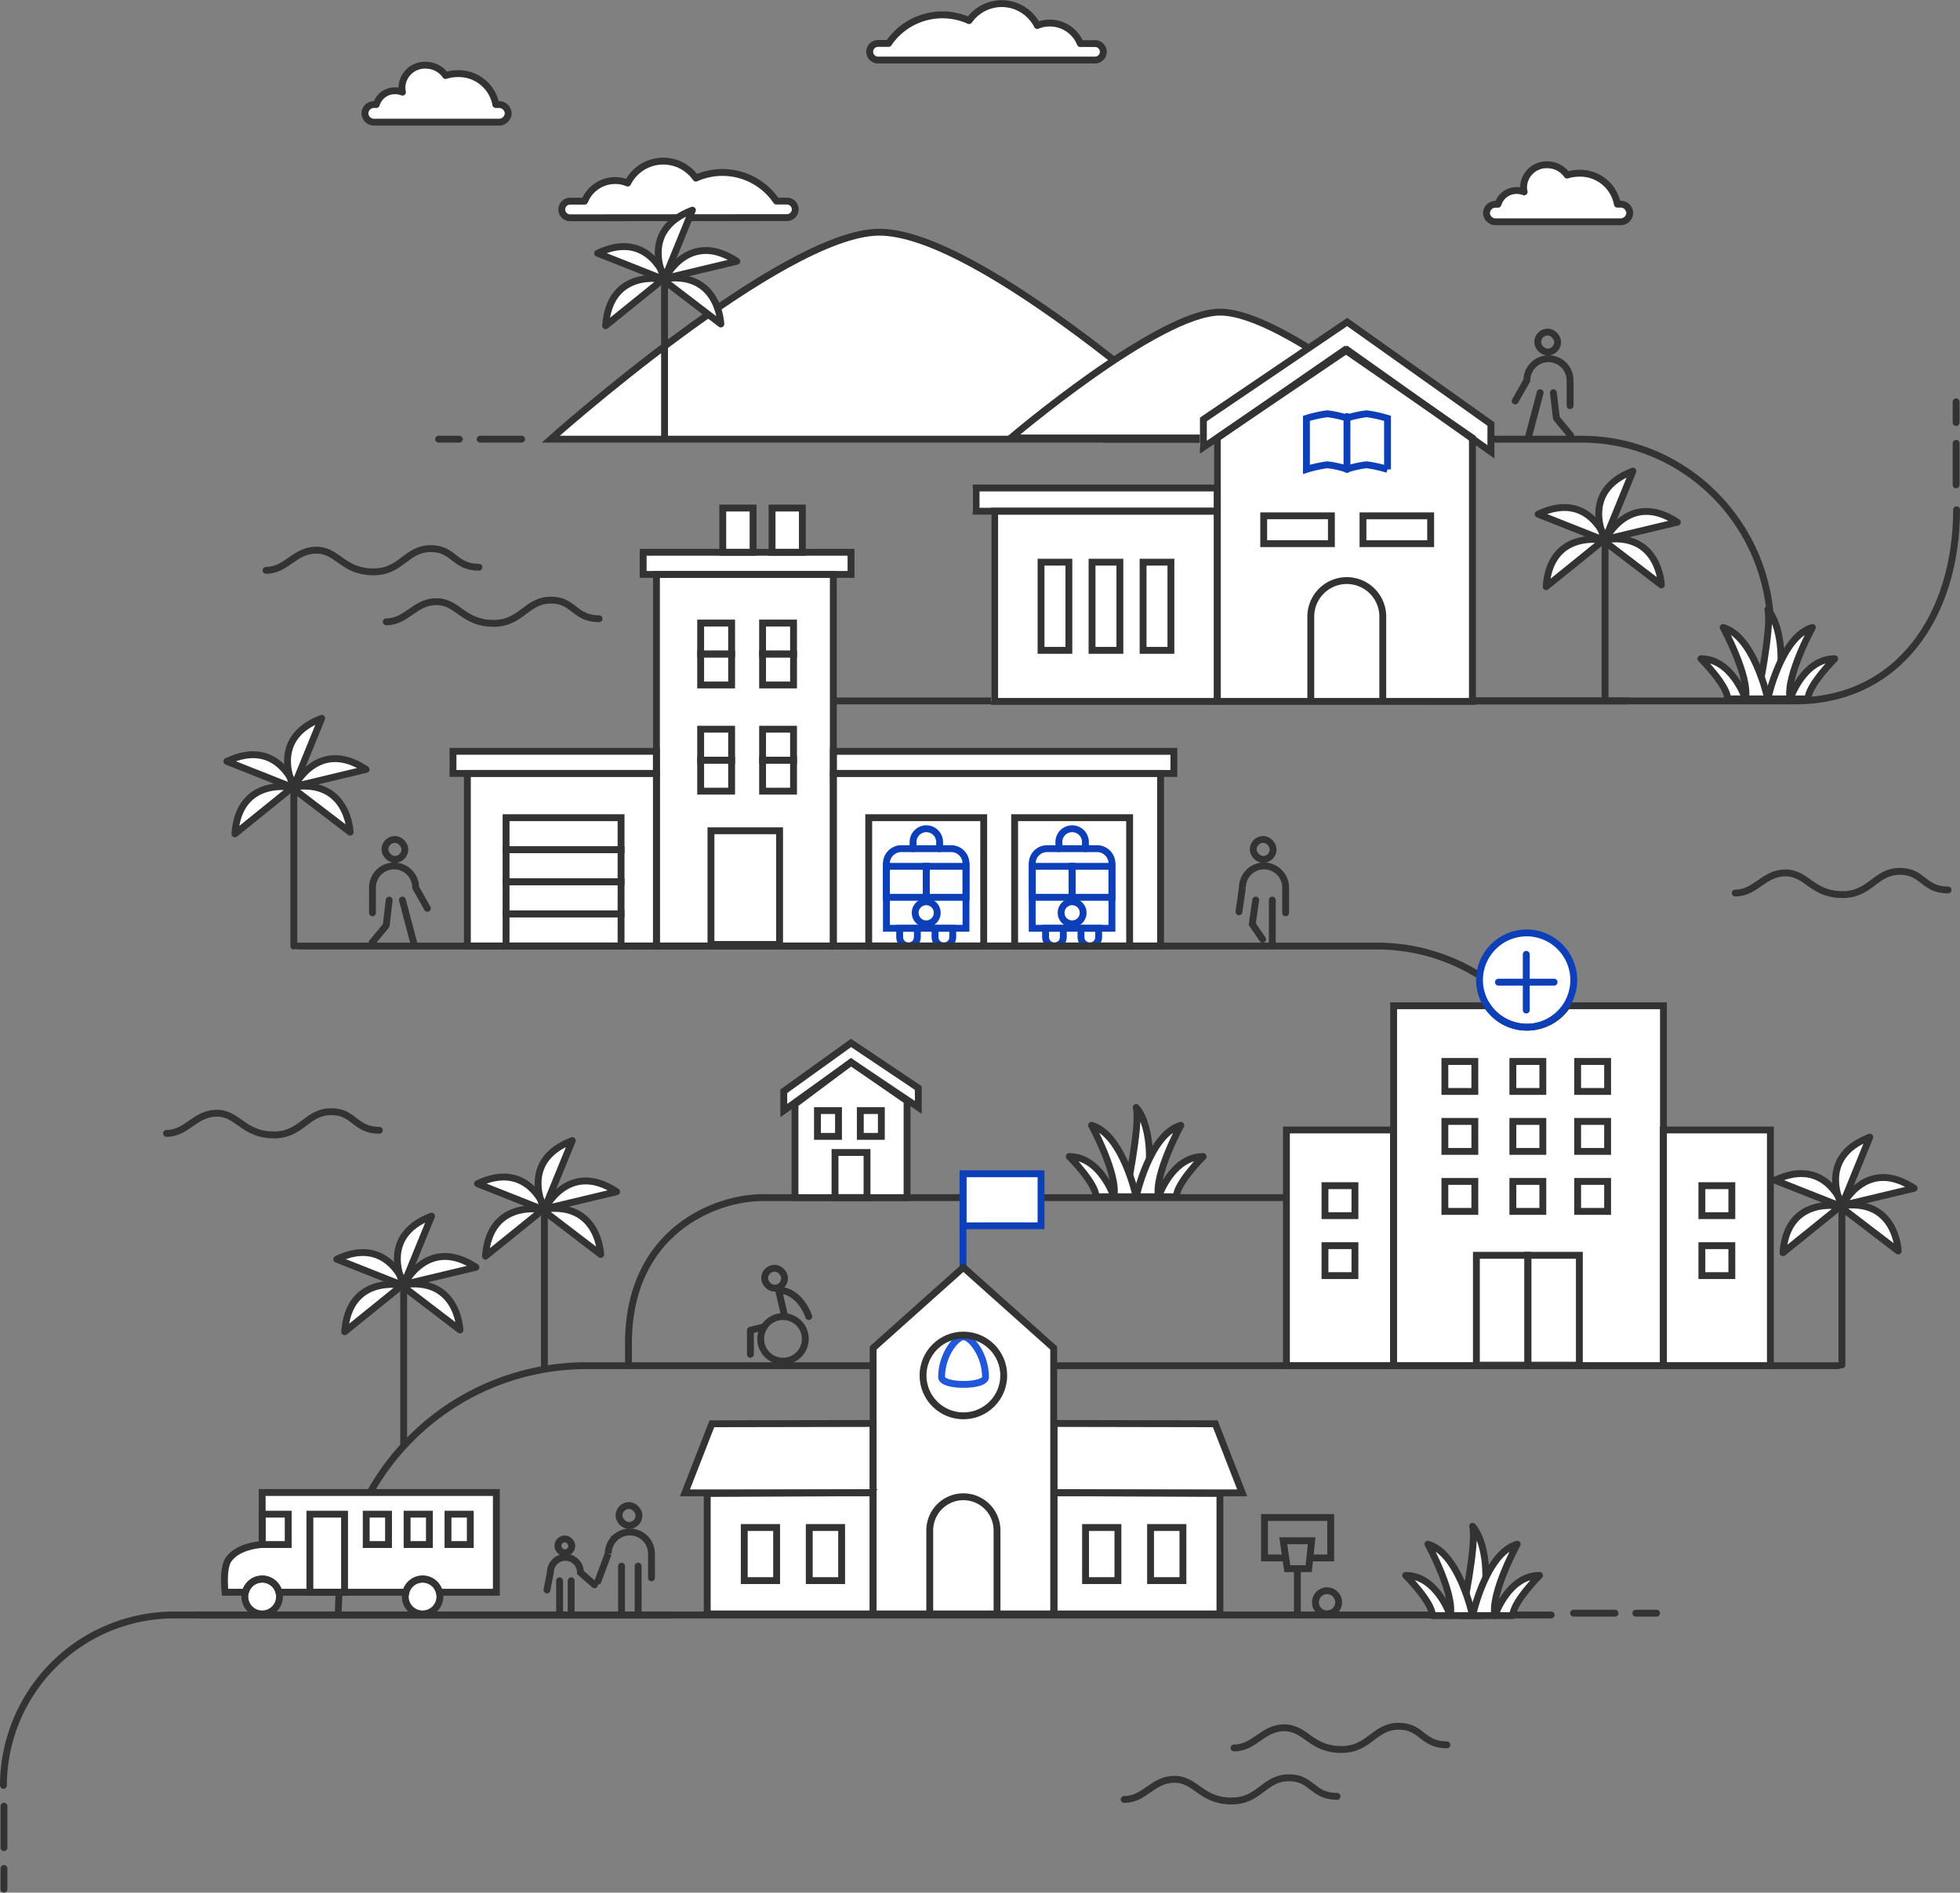 <svg xmlns="http://www.w3.org/2000/svg" viewBox="0 0 571 551.25"><rect x="0" y="0" width="571" height="551.25" fill="#808080" stroke="none"/><defs><style>.cls-1{fill:#fff;}.cls-2,.cls-3,.cls-4,.cls-5,.cls-6{fill:none;stroke-width:2px;}.cls-2,.cls-3,.cls-4{stroke:#333;}.cls-2,.cls-4,.cls-5,.cls-6{stroke-miterlimit:10;}.cls-3,.cls-4,.cls-5,.cls-6{stroke-linecap:round;}.cls-3{stroke-linejoin:round;}.cls-5{stroke:#2157da;}.cls-6{stroke:#0d3fb8;}</style></defs><title>Asset 2</title><g id="Layer_2" data-name="Layer 2"><g id="Hawaii"><path class="cls-1" d="M351.9,127.91H160.44S228,67.63,256.17,67.63C285.84,67.63,351.9,127.91,351.9,127.91Z"/><path class="cls-2" d="M351.9,127.91H160.44S228,67.63,256.17,67.63C285.84,67.63,351.9,127.91,351.9,127.91Z"/><path class="cls-1" d="M416.47,127.56h-122s43.08-36.65,61-36.65C374.36,90.91,416.47,127.56,416.47,127.56Z"/><path class="cls-2" d="M416.47,127.56h-122s43.08-36.65,61-36.65C374.36,90.91,416.47,127.56,416.47,127.56Z"/><line class="cls-3" x1="58.11" y1="470.38" x2="451.91" y2="470.38"/><line class="cls-3" x1="1.15" y1="538.15" x2="1.15" y2="526.05"/><line class="cls-3" x1="1.15" y1="550.25" x2="1.15" y2="544.2"/><line class="cls-3" x1="139.87" y1="127.91" x2="151.97" y2="127.91"/><line class="cls-3" x1="127.77" y1="127.91" x2="133.82" y2="127.91"/><line class="cls-3" x1="470.51" y1="469.86" x2="458.41" y2="469.86"/><line class="cls-3" x1="482.61" y1="469.86" x2="476.56" y2="469.86"/><line class="cls-3" x1="569.87" y1="129.12" x2="569.87" y2="141.22"/><line class="cls-3" x1="569.87" y1="117.02" x2="569.87" y2="123.07"/><path class="cls-3" d="M98.57,469.86h0a72.3,72.3,0,0,1,72.09-72.09H535.51"/><path class="cls-3" d="M1,520H1a49.77,49.77,0,0,1,49.62-49.62h144.6"/><path class="cls-3" d="M170.75,275.24c0-39.65,32.44-71.09,72.09-71.09H474.32"/><path class="cls-3" d="M413.79,348.82H222.09c-13.62,0-39,9.74-39,42.47v6.48"/><path class="cls-3" d="M457.05,330.62c0-30.29-25.15-55.07-55.89-55.07H86.78"/><path class="cls-3" d="M515.87,194.58v-11c0-30.61-24.78-55.66-55.07-55.66H321.64"/><path class="cls-3" d="M570,148.48h0c0,30.62-16.78,55.67-47.07,55.67H417.77"/><path class="cls-1" d="M256.5,17.49h-.7a2.43,2.43,0,0,1-2.43-2.42h0a2.43,2.43,0,0,1,2.43-2.42h3.06A18.94,18.94,0,0,1,282.32,6a11.61,11.61,0,0,1,19.87,1.43,9.6,9.6,0,0,1,12.54,5.26H319a2.43,2.43,0,0,1,2.43,2.42h0A2.43,2.43,0,0,1,319,17.49Z"/><path class="cls-3" d="M256.5,17.49h-.7a2.43,2.43,0,0,1-2.43-2.42h0a2.43,2.43,0,0,1,2.43-2.42h3.06A18.94,18.94,0,0,1,282.32,6a11.61,11.61,0,0,1,19.87,1.43,9.6,9.6,0,0,1,12.54,5.26H319a2.43,2.43,0,0,1,2.43,2.42h0A2.43,2.43,0,0,1,319,17.49Z"/><path class="cls-1" d="M228.55,63.38h.7A2.43,2.43,0,0,0,231.68,61h0a2.43,2.43,0,0,0-2.43-2.43h-3.06a19,19,0,0,0-23.46-6.69,11.6,11.6,0,0,0-19.87,1.44,9.49,9.49,0,0,0-3.66-.73,9.6,9.6,0,0,0-8.88,6h-4.23A2.43,2.43,0,0,0,163.66,61h0a2.43,2.43,0,0,0,2.43,2.43Z"/><path class="cls-3" d="M228.55,63.38h.7A2.43,2.43,0,0,0,231.68,61h0a2.43,2.43,0,0,0-2.43-2.43h-3.06a19,19,0,0,0-23.46-6.69,11.6,11.6,0,0,0-19.87,1.44,9.49,9.49,0,0,0-3.66-.73,9.6,9.6,0,0,0-8.88,6h-4.23A2.43,2.43,0,0,0,163.66,61h0a2.43,2.43,0,0,0,2.43,2.43Z"/><path class="cls-1" d="M435.78,59.49h.63a5.63,5.63,0,0,1,5.48-4,6.07,6.07,0,0,1,2.14.4,5.81,5.81,0,0,1-.17-1.39A6.68,6.68,0,0,1,450.73,48a7,7,0,0,1,5.81,3,11.82,11.82,0,0,1,3.55-.54,11,11,0,0,1,11.09,9h.88a2.66,2.66,0,0,1,2.73,2.57h0a2.66,2.66,0,0,1-2.73,2.57H435.78a2.66,2.66,0,0,1-2.73-2.57h0A2.66,2.66,0,0,1,435.78,59.49Z"/><path class="cls-3" d="M435.78,59.49h.63a5.63,5.63,0,0,1,5.48-4,6.07,6.07,0,0,1,2.14.4,5.81,5.81,0,0,1-.17-1.39A6.68,6.68,0,0,1,450.73,48a7,7,0,0,1,5.81,3,11.82,11.82,0,0,1,3.55-.54,11,11,0,0,1,11.09,9h.88a2.66,2.66,0,0,1,2.73,2.57h0a2.66,2.66,0,0,1-2.73,2.57H435.78a2.66,2.66,0,0,1-2.73-2.57h0A2.66,2.66,0,0,1,435.78,59.49Z"/><path class="cls-1" d="M109,30.44h.63a5.62,5.62,0,0,1,5.48-4,5.86,5.86,0,0,1,2.14.4,5.87,5.87,0,0,1-.16-1.39A6.67,6.67,0,0,1,124,19a7,7,0,0,1,5.81,3,11.88,11.88,0,0,1,3.55-.55,11,11,0,0,1,11.09,9h.88A2.67,2.67,0,0,1,148.05,33h0a2.67,2.67,0,0,1-2.73,2.58H109A2.67,2.67,0,0,1,106.31,33h0A2.67,2.67,0,0,1,109,30.44Z"/><path class="cls-3" d="M109,30.44h.63a5.62,5.62,0,0,1,5.48-4,5.86,5.86,0,0,1,2.14.4,5.87,5.87,0,0,1-.16-1.39A6.67,6.67,0,0,1,124,19a7,7,0,0,1,5.81,3,11.88,11.88,0,0,1,3.55-.55,11,11,0,0,1,11.09,9h.88A2.67,2.67,0,0,1,148.05,33h0a2.67,2.67,0,0,1-2.73,2.58H109A2.67,2.67,0,0,1,106.31,33h0A2.67,2.67,0,0,1,109,30.44Z"/><polygon class="cls-1" points="267.52 316.9 247.93 303.76 228.34 317.84 228.34 323.47 231.6 320.81 231.6 348.82 264.25 348.82 264.25 320.03 267.52 322.53 267.52 316.9"/><polygon class="cls-4" points="231.6 321.6 231.6 348.82 264.25 348.82 264.25 320.66 247.93 309.39 231.6 321.6"/><rect class="cls-4" x="237.46" y="324.16" width="7.51" height="6.13" transform="translate(568.44 86.01) rotate(90)"/><rect class="cls-4" x="249.94" y="324.16" width="7.51" height="6.13" transform="translate(580.92 73.53) rotate(90)"/><rect class="cls-4" x="243.26" y="335.68" width="9.33" height="13.14"/><polygon class="cls-4" points="267.52 322.53 247.93 309.39 228.34 323.47 228.34 317.84 247.93 303.76 267.52 316.9 267.52 322.53"/><polygon class="cls-1" points="307.08 470.17 355.4 470.17 355.4 435.04 307.08 434.81 307.08 470.17"/><polygon class="cls-1" points="354.04 414.69 307.08 414.6 307.08 434.81 361.89 434.81 354.04 414.69"/><polygon class="cls-1" points="254.36 392.65 254.36 414.6 207.39 414.69 199.54 434.81 254.36 434.81 206.04 435.04 206.04 470.17 254.36 470.17 306.97 470.17 306.97 392.65 280.66 369.13 254.36 392.65"/><rect class="cls-1" x="280.55" y="341.87" width="22.73" height="15.16"/><path class="cls-5" d="M287.11,401.1c0,2.84-12.8,2.84-12.8,0,0-6.49,4.27-11.76,6.4-11.76S287.11,394.61,287.11,401.1Z"/><line class="cls-6" x1="280.55" y1="369.39" x2="280.55" y2="342.61"/><rect class="cls-6" x="280.55" y="341.87" width="22.73" height="15.16"/><polygon class="cls-4" points="254.36 434.74 206.04 434.98 206.04 470.07 254.36 470.07 254.36 434.74"/><polygon class="cls-4" points="254.36 414.6 207.39 414.69 199.54 434.81 254.36 434.81 254.36 414.6"/><rect class="cls-4" x="216.82" y="444.91" width="9.43" height="15.46"/><rect class="cls-4" x="235.76" y="444.91" width="9.43" height="15.46"/><polygon class="cls-4" points="307.08 434.74 355.4 434.98 355.4 470.07 307.08 470.07 307.08 434.74"/><polygon class="cls-4" points="307.08 414.6 354.04 414.69 361.89 434.81 307.08 434.81 307.08 414.6"/><rect class="cls-4" x="335.19" y="444.91" width="9.43" height="15.46" transform="translate(679.81 905.28) rotate(-180)"/><rect class="cls-4" x="316.24" y="444.91" width="9.43" height="15.46" transform="translate(641.92 905.28) rotate(-180)"/><polygon class="cls-4" points="306.97 470.07 254.36 470.07 254.36 392.63 280.66 369.13 306.97 392.63 306.97 470.07"/><path class="cls-4" d="M270.86,469.75v-24a9.8,9.8,0,0,1,9.8-9.8h0a9.8,9.8,0,0,1,9.8,9.8v24"/><circle class="cls-4" cx="280.66" cy="400.62" r="11.76"/><polyline class="cls-4" points="374.03 453.76 368.38 453.76 368.38 441.99 387.67 441.99 387.67 453.76 382.03 453.76"/><polygon class="cls-4" points="382.12 448.76 381.26 456.89 378.26 456.89 375.03 456.89 373.84 448.76 382.12 448.76"/><circle class="cls-4" cx="386.6" cy="466.69" r="3.38"/><line class="cls-4" x1="377.96" y1="457.3" x2="377.96" y2="470.42"/><path class="cls-1" d="M76.38,434.71v15.15s-7,.24-9.86,4.48c-1.75,2.63-.94,9.42-.94,9.42h5.93a4.73,4.73,0,0,0-.18,1.26,5,5,0,0,0,10.1,0,5.18,5.18,0,0,0-.17-1.26h37a5.18,5.18,0,0,0-.18,1.26,5.06,5.06,0,0,0,10.11,0,5.18,5.18,0,0,0-.18-1.26h16.59V434.71ZM72.7,461.58l-.08.1Zm2.74-1.52a5,5,0,0,1,1.89,0,5,5,0,0,0-1.89,0Zm-2.33,1.14.27-.23Zm.67-.49c.13-.08.27-.15.41-.22A3.23,3.23,0,0,0,73.78,460.71Zm.79-.39a3.2,3.2,0,0,1,.55-.17A3.2,3.2,0,0,0,74.57,460.32Zm5.08.88a3,3,0,0,0-.27-.23A3,3,0,0,1,79.65,461.2Zm-.67-.49a3.11,3.11,0,0,0-.4-.22Zm-.78-.39a3.86,3.86,0,0,0-.55-.17A3.86,3.86,0,0,1,78.2,460.32Zm1.87,1.26.08.1Zm39.36,0-.08.1Zm2.74-1.52a5,5,0,0,1,1.89,0,5,5,0,0,0-1.89,0Zm-2.33,1.14.27-.23Zm.67-.49c.13-.08.27-.15.41-.22A4.1,4.1,0,0,0,120.51,460.71Zm.79-.39a3.5,3.5,0,0,1,.55-.17A3.5,3.5,0,0,0,121.3,460.32Zm5.08.88a3,3,0,0,0-.27-.23A3,3,0,0,1,126.38,461.2Zm-.67-.49a3.11,3.11,0,0,0-.4-.22Zm-.78-.39a3.5,3.5,0,0,0-.55-.17A3.5,3.5,0,0,1,124.93,460.32Zm1.87,1.26.08.1Z"/><path class="cls-4" d="M76.38,434.71v15.15s-7,.24-9.86,4.48c-1.75,2.63-.94,9.42-.94,9.42h5.93a5,5,0,0,1,9.75,0h37a5,5,0,0,1,9.75,0h16.59V434.71Z"/><rect class="cls-4" x="76.38" y="441.02" width="7.58" height="8.84"/><rect class="cls-4" x="106.69" y="441.02" width="6.5" height="8.84"/><rect class="cls-4" x="118.6" y="441.02" width="6.5" height="8.84"/><rect class="cls-4" x="130.51" y="441.02" width="6.5" height="8.84"/><rect class="cls-4" x="90.28" y="441.02" width="10.1" height="22.73"/><circle class="cls-4" cx="76.38" cy="465.02" r="5.05"/><circle class="cls-4" cx="123.11" cy="465.02" r="5.05"/><path class="cls-1" d="M484.57,329.12V292.94h-28a14,14,0,0,1-10.33,6.15,13.75,13.75,0,1,0-11.75-4.53,14.23,14.23,0,0,1-1.28-1.62H406v36.18H374.77v68.63h141V329.12Zm-49.25-33.71.19.18Zm9.51,3.76.66,0c-.2,0-.39,0-.59,0Z"/><rect class="cls-4" x="430.11" y="365.62" width="15" height="32"/><rect class="cls-4" x="445.11" y="365.62" width="15" height="32"/><rect class="cls-4" x="420.93" y="326.63" width="8.73" height="8.73"/><rect class="cls-4" x="440.74" y="326.63" width="8.73" height="8.73"/><rect class="cls-4" x="420.93" y="344.1" width="8.73" height="8.73"/><rect class="cls-4" x="440.74" y="344.1" width="8.73" height="8.73"/><rect class="cls-4" x="459.61" y="326.63" width="8.73" height="8.73"/><rect class="cls-4" x="420.93" y="309.16" width="8.73" height="8.73"/><rect class="cls-4" x="386" y="362.81" width="8.73" height="8.73"/><rect class="cls-4" x="386" y="345.34" width="8.73" height="8.73"/><rect class="cls-4" x="440.74" y="309.16" width="8.73" height="8.73"/><rect class="cls-4" x="459.61" y="309.16" width="8.73" height="8.73"/><rect class="cls-4" x="459.61" y="344.1" width="8.73" height="8.73"/><path class="cls-4" d="M456.58,292.94a14.05,14.05,0,0,1-23.36,0H406V397.75h78.61V292.94Z"/><circle class="cls-6" cx="444.75" cy="285.45" r="13.73"/><line class="cls-6" x1="444.64" y1="277.96" x2="444.64" y2="294.19"/><line class="cls-6" x1="452.75" y1="286.07" x2="436.53" y2="286.07"/><rect class="cls-4" x="374.77" y="329.12" width="31.19" height="68.63"/><rect class="cls-4" x="495.8" y="362.81" width="8.73" height="8.73"/><rect class="cls-4" x="495.8" y="345.34" width="8.73" height="8.73"/><rect class="cls-4" x="484.57" y="329.12" width="31.19" height="68.63"/><path class="cls-1" d="M283.36,142.13v6.75h5.41v55.41H428V127.78l5.4,3.83v-8.1L391.47,93.78l-41.89,28.37v8.11l7.28-4.93-3.23,2.23v14.57Z"/><polygon class="cls-4" points="428.96 127.56 428.96 204.29 354.63 204.29 354.63 127.56 391.8 101.89 428.96 127.56"/><rect class="cls-4" x="289.77" y="148.88" width="64.86" height="55.41"/><rect class="cls-4" x="402.88" y="144.43" width="8.11" height="19.72" transform="translate(561.22 -252.64) rotate(90)"/><rect class="cls-4" x="373.95" y="144.43" width="8.11" height="19.72" transform="translate(532.3 -223.72) rotate(90)"/><rect class="cls-4" x="318.15" y="163.75" width="8.11" height="25.68" transform="translate(644.4 353.17) rotate(-180)"/><rect class="cls-4" x="303.28" y="163.75" width="8.11" height="25.68" transform="translate(614.67 353.17) rotate(-180)"/><rect class="cls-4" x="333.01" y="163.75" width="8.11" height="25.68" transform="translate(674.13 353.17) rotate(-180)"/><path class="cls-4" d="M402.84,203.49v-23.9a10.49,10.49,0,0,0-10.49-10.49h0a10.49,10.49,0,0,0-10.48,10.49v23.9"/><rect class="cls-4" x="284.36" y="142.13" width="70.27" height="6.76"/><polygon class="cls-4" points="350.58 130.26 392.47 101.89 434.36 131.61 434.36 123.51 392.47 93.78 350.58 122.16 350.58 130.26"/><path class="cls-6" d="M386.68,120.51a32.83,32.83,0,0,1,5.73,1.24,32.83,32.83,0,0,1,5.73-1.24,37,37,0,0,1,6.08,1.35v14.86a37,37,0,0,0-6.08-1.35,29.69,29.69,0,0,0-5.38,1.15.66.66,0,0,1-.7,0,29.69,29.69,0,0,0-5.38-1.15,37,37,0,0,0-6.08,1.35V121.86A37,37,0,0,1,386.68,120.51Z"/><line class="cls-6" x1="392.41" y1="136.72" x2="392.41" y2="121.32"/><polygon class="cls-1" points="242.77 218.83 242.77 167.3 247.93 167.3 247.93 160.86 233.75 160.86 233.75 147.97 224.92 147.97 224.92 160.86 219.4 160.86 219.4 147.97 210.56 147.97 210.56 160.86 187.37 160.86 187.37 167.3 191.24 167.3 191.24 218.83 131.97 218.83 131.97 225.27 136.16 225.27 136.16 275.52 147.44 275.52 180.93 275.52 191.24 275.52 242.77 275.52 253.08 275.52 286.58 275.52 295.59 275.52 329.09 275.52 338.11 275.52 338.11 225.27 341.98 225.27 341.98 218.83 242.77 218.83"/><path class="cls-6" d="M281.42,270.37V251.55a4.33,4.33,0,0,0-4.29-4.37h-14.6a4.34,4.34,0,0,0-4.3,4.37v18.82Z"/><path class="cls-6" d="M267.25,270.37v2.57a2.57,2.57,0,0,1-2.58,2.58h0a2.57,2.57,0,0,1-2.57-2.58v-2.57Z"/><path class="cls-6" d="M277.56,270.37v2.57a2.58,2.58,0,0,1-2.58,2.58h0a2.58,2.58,0,0,1-2.58-2.58v-2.57Z"/><path class="cls-6" d="M266,247.18v-1.94a3.86,3.86,0,0,1,3.87-3.86h0a3.86,3.86,0,0,1,3.86,3.86v1.94"/><rect class="cls-6" x="258.23" y="252.33" width="11.6" height="9.02"/><rect class="cls-6" x="269.83" y="252.33" width="11.6" height="9.02"/><circle class="cls-6" cx="269.83" cy="265.86" r="3.22"/><path class="cls-6" d="M323.94,270.37V251.55a4.34,4.34,0,0,0-4.3-4.37H305a4.33,4.33,0,0,0-4.29,4.37v18.82Z"/><path class="cls-6" d="M309.77,270.37v2.57a2.58,2.58,0,0,1-2.58,2.58h0a2.58,2.58,0,0,1-2.58-2.58v-2.57Z"/><path class="cls-6" d="M320.07,270.37v2.57a2.57,2.57,0,0,1-2.57,2.58h0a2.57,2.57,0,0,1-2.58-2.58v-2.57Z"/><path class="cls-6" d="M308.48,247.18v-1.94a3.86,3.86,0,0,1,3.86-3.86h0a3.86,3.86,0,0,1,3.87,3.86v1.94"/><rect class="cls-6" x="300.75" y="252.33" width="11.6" height="9.02"/><rect class="cls-6" x="312.34" y="252.33" width="11.6" height="9.02"/><circle class="cls-6" cx="312.34" cy="265.86" r="3.22"/><rect class="cls-4" x="207.12" y="241.97" width="19.99" height="33.11"/><rect class="cls-4" x="191.24" y="167.3" width="51.53" height="108.22"/><rect class="cls-4" x="187.37" y="160.86" width="60.55" height="6.44"/><rect class="cls-4" x="136.16" y="225.27" width="55.08" height="50.25"/><rect class="cls-4" x="131.97" y="218.83" width="59.26" height="6.44"/><rect class="cls-4" x="210.56" y="147.97" width="8.83" height="12.88"/><rect class="cls-4" x="224.92" y="147.97" width="8.83" height="12.88"/><rect class="cls-4" x="204.12" y="190.49" width="9.02" height="9.02"/><rect class="cls-4" x="204.12" y="181.47" width="9.02" height="9.02"/><rect class="cls-4" x="222.16" y="190.49" width="9.02" height="9.02"/><rect class="cls-4" x="222.16" y="181.47" width="9.02" height="9.02"/><rect class="cls-4" x="204.12" y="221.41" width="9.02" height="9.02"/><rect class="cls-4" x="204.12" y="212.39" width="9.02" height="9.02"/><rect class="cls-4" x="222.16" y="221.41" width="9.02" height="9.02"/><rect class="cls-4" x="222.16" y="212.39" width="9.02" height="9.02"/><rect class="cls-4" x="147.43" y="238.16" width="33.5" height="9.34"/><rect class="cls-4" x="147.43" y="247.5" width="33.5" height="9.34"/><rect class="cls-4" x="147.43" y="256.84" width="33.5" height="9.34"/><rect class="cls-4" x="147.43" y="266.18" width="33.5" height="9.34"/><rect class="cls-4" x="242.77" y="225.27" width="95.34" height="50.25"/><rect class="cls-4" x="242.77" y="218.83" width="99.2" height="6.44" transform="translate(584.75 444.11) rotate(-180)"/><polygon class="cls-4" points="253.08 238.16 253.08 247.5 253.08 256.84 253.08 266.18 253.08 275.52 286.58 275.52 286.58 266.18 286.58 256.84 286.58 247.5 286.58 238.16 253.08 238.16"/><polygon class="cls-4" points="295.59 238.16 295.59 247.5 295.59 256.84 295.59 266.18 295.59 275.52 329.09 275.52 329.09 266.18 329.09 256.84 329.09 247.5 329.09 238.16 295.59 238.16"/><rect class="cls-4" x="180.34" y="438.5" width="5.81" height="5.81" rx="2.91" ry="2.91"/><path class="cls-4" d="M174.19,460.56l3-8.05a6.32,6.32,0,0,1,6.3-6.3h0a6.32,6.32,0,0,1,6.3,6.3v7.05"/><line class="cls-4" x1="181.07" y1="456.15" x2="181.07" y2="469.56"/><line class="cls-4" x1="185.91" y1="456.15" x2="185.91" y2="469.56"/><rect class="cls-4" x="162.53" y="448.23" width="4.04" height="4.04" rx="2.02" ry="2.02"/><path class="cls-4" d="M159.34,463.09l1-5.12a4.4,4.4,0,0,1,4.38-4.38h0A4.4,4.4,0,0,1,169.1,458l4.09,3.59"/><line class="cls-4" x1="163.03" y1="460.42" x2="163.03" y2="469.83"/><line class="cls-4" x1="166.4" y1="460.42" x2="166.4" y2="469.83"/><rect class="cls-4" x="365.09" y="244.5" width="5.81" height="5.81" rx="2.91" ry="2.91"/><path class="cls-4" d="M360.94,265.56l1-7.05a6.32,6.32,0,0,1,6.3-6.3h0a6.32,6.32,0,0,1,6.3,6.3v7.36"/><polyline class="cls-4" points="365.82 262.15 364.82 269.18 367.82 273.56"/><polyline class="cls-4" points="370.66 262.15 370.66 269.18 370.66 275.56"/><rect class="cls-4" x="222.76" y="369.39" width="5.81" height="5.81" rx="2.91" ry="2.91"/><path class="cls-4" d="M235.61,383.46a14.63,14.63,0,0,0-3-5c-1.58-1.58-4-3-5.7-2.35h0l1.7,7.35"/><polyline class="cls-3" points="222.61 386.46 218.61 387.46 218.61 394.46"/><circle class="cls-4" cx="228.11" cy="389.96" r="6.5"/><rect class="cls-4" x="112.14" y="244.5" width="5.81" height="5.81" rx="2.91" ry="2.91" transform="translate(230.09 494.81) rotate(-180)"/><path class="cls-4" d="M124.51,264.56l-3.41-6.05a6.32,6.32,0,0,0-6.3-6.3h0a6.32,6.32,0,0,0-6.29,6.3v7.36"/><line class="cls-3" x1="117.23" y1="262.15" x2="120.51" y2="274.56"/><polyline class="cls-3" points="113.38 262.15 112.51 269.56 108.38 274.56"/><rect class="cls-4" x="447.97" y="96.72" width="5.81" height="5.81" rx="2.91" ry="2.91"/><path class="cls-4" d="M441.41,116.78l3.41-6a6.31,6.31,0,0,1,6.3-6.3h0a6.31,6.31,0,0,1,6.29,6.3v7.36"/><line class="cls-3" x1="448.69" y1="114.38" x2="445.41" y2="126.78"/><polyline class="cls-3" points="452.54 114.38 453.41 121.78 457.54 126.78"/><path class="cls-1" d="M85.18,229.34s-15.55-3.22-16.75,13.53Z"/><path class="cls-1" d="M102,242.37s-.55-15.87-17.11-13.08Z"/><path class="cls-1" d="M86.1,229.68s-4.86-15.12-20-7.92Z"/><path class="cls-1" d="M85.71,229.1s6.94-14.29,20.94-5Z"/><path class="cls-1" d="M85.58,229.15s-7.56-14,8.14-19.94Z"/><path class="cls-3" d="M85.18,229.34s-15.55-3.22-16.75,13.53Z"/><path class="cls-3" d="M102,242.37s-.55-15.87-17.11-13.08Z"/><path class="cls-3" d="M86.1,229.68s-4.86-15.12-20-7.92Z"/><path class="cls-3" d="M85.71,229.1s6.94-14.29,20.94-5Z"/><path class="cls-3" d="M85.58,229.15s-7.56-14,8.14-19.94Z"/><line class="cls-4" x1="85.6" y1="231.46" x2="85.6" y2="275.56"/><path class="cls-1" d="M193.18,81.34s-15.55-3.22-16.75,13.53Z"/><path class="cls-1" d="M210,94.37s-.55-15.87-17.11-13.08Z"/><path class="cls-1" d="M194.1,81.68s-4.86-15.12-20-7.92Z"/><path class="cls-1" d="M193.71,81.1s6.94-14.29,20.94-5Z"/><path class="cls-1" d="M193.58,81.15s-7.56-14,8.14-19.94Z"/><path class="cls-3" d="M193.18,81.34s-15.55-3.22-16.75,13.53Z"/><path class="cls-3" d="M210,94.37s-.55-15.87-17.11-13.08Z"/><path class="cls-3" d="M194.1,81.68s-4.86-15.12-20-7.92Z"/><path class="cls-3" d="M193.71,81.1s6.94-14.29,20.94-5Z"/><path class="cls-3" d="M193.58,81.15s-7.56-14,8.14-19.94Z"/><line class="cls-4" x1="193.6" y1="83.46" x2="193.6" y2="127.56"/><path class="cls-1" d="M467.18,157.34s-15.55-3.22-16.75,13.53Z"/><path class="cls-1" d="M484,170.37s-.55-15.87-17.11-13.08Z"/><path class="cls-1" d="M468.1,157.68s-4.86-15.12-20-7.92Z"/><path class="cls-1" d="M467.71,157.1s6.94-14.29,20.94-5Z"/><path class="cls-1" d="M467.58,157.15s-7.56-14,8.14-19.94Z"/><path class="cls-3" d="M467.18,157.34s-15.55-3.22-16.75,13.53Z"/><path class="cls-3" d="M484,170.37s-.55-15.87-17.11-13.08Z"/><path class="cls-3" d="M468.1,157.68s-4.86-15.12-20-7.92Z"/><path class="cls-3" d="M467.71,157.1s6.94-14.29,20.94-5Z"/><path class="cls-3" d="M467.58,157.15s-7.56-14,8.14-19.94Z"/><line class="cls-4" x1="467.6" y1="159.46" x2="467.6" y2="203.56"/><path class="cls-1" d="M536.18,351.34s-15.55-3.22-16.75,13.53Z"/><path class="cls-1" d="M553,364.37s-.55-15.87-17.11-13.08Z"/><path class="cls-1" d="M537.1,351.68s-4.86-15.12-20-7.92Z"/><path class="cls-1" d="M536.71,351.1s6.94-14.29,20.94-5Z"/><path class="cls-1" d="M536.58,351.15s-7.56-14,8.14-19.94Z"/><path class="cls-3" d="M536.18,351.34s-15.55-3.22-16.75,13.53Z"/><path class="cls-3" d="M553,364.37s-.55-15.87-17.11-13.08Z"/><path class="cls-3" d="M537.1,351.68s-4.86-15.12-20-7.92Z"/><path class="cls-3" d="M536.71,351.1s6.94-14.29,20.94-5Z"/><path class="cls-3" d="M536.58,351.15s-7.56-14,8.14-19.94Z"/><line class="cls-4" x1="536.6" y1="353.46" x2="536.6" y2="397.56"/><path class="cls-1" d="M158.18,352.34s-15.55-3.22-16.75,13.53Z"/><path class="cls-1" d="M175,365.37s-.55-15.87-17.11-13.08Z"/><path class="cls-1" d="M159.1,352.68s-4.86-15.12-20-7.92Z"/><path class="cls-1" d="M158.71,352.1s6.94-14.29,20.94-5Z"/><path class="cls-1" d="M158.58,352.15s-7.56-14,8.14-19.94Z"/><path class="cls-3" d="M158.18,352.34s-15.55-3.22-16.75,13.53Z"/><path class="cls-3" d="M175,365.37s-.55-15.87-17.11-13.08Z"/><path class="cls-3" d="M159.1,352.68s-4.86-15.12-20-7.92Z"/><path class="cls-3" d="M158.71,352.1s6.94-14.29,20.94-5Z"/><path class="cls-3" d="M158.58,352.15s-7.56-14,8.14-19.94Z"/><line class="cls-4" x1="158.6" y1="354.46" x2="158.6" y2="398.56"/><path class="cls-1" d="M117.18,374.34s-15.55-3.22-16.75,13.53Z"/><path class="cls-1" d="M134,387.37s-.55-15.87-17.11-13.08Z"/><path class="cls-1" d="M118.1,374.68s-4.86-15.12-20-7.92Z"/><path class="cls-1" d="M117.71,374.1s6.94-14.29,20.94-5Z"/><path class="cls-1" d="M117.58,374.15s-7.56-14,8.14-19.94Z"/><path class="cls-3" d="M117.18,374.34s-15.55-3.22-16.75,13.53Z"/><path class="cls-3" d="M134,387.37s-.55-15.87-17.11-13.08Z"/><path class="cls-3" d="M118.1,374.68s-4.86-15.12-20-7.92Z"/><path class="cls-3" d="M117.71,374.1s6.94-14.29,20.94-5Z"/><path class="cls-3" d="M117.58,374.15s-7.56-14,8.14-19.94Z"/><line class="cls-4" x1="117.6" y1="376.46" x2="117.6" y2="420.56"/><path class="cls-1" d="M511.87,203.56s4.44-20.8,3.14-26c0,0,6.5,6.5,2.6,26Z"/><path class="cls-3" d="M511.87,203.56s4.44-20.8,3.14-26c0,0,6.5,6.5,2.6,26Z"/><path class="cls-1" d="M515,203.56s-3.9-18.2-13-20.8c0,0,7.8,14.3,6.5,20.8Z"/><path class="cls-1" d="M508.51,203.56s-3.9-11.7-13-11.7c0,0,7.8,7.8,7.8,11.7Z"/><path class="cls-1" d="M515,203.56s3.9-18.2,13-20.8c0,0-7.8,14.3-6.5,20.8Z"/><path class="cls-1" d="M521.51,203.56s3.9-11.7,13-11.7c0,0-7.8,7.8-7.8,11.7Z"/><path class="cls-3" d="M515,203.56s-3.9-18.2-13-20.8c0,0,7.8,14.3,6.5,20.8Z"/><path class="cls-3" d="M508.51,203.56s-3.9-11.7-13-11.7c0,0,7.8,7.8,7.8,11.7Z"/><path class="cls-3" d="M515,203.56s3.9-18.2,13-20.8c0,0-7.8,14.3-6.5,20.8Z"/><path class="cls-3" d="M521.51,203.56s3.9-11.7,13-11.7c0,0-7.8,7.8-7.8,11.7Z"/><path class="cls-1" d="M327.87,348.56s4.44-20.8,3.14-26c0,0,6.5,6.5,2.6,26Z"/><path class="cls-3" d="M327.87,348.56s4.44-20.8,3.14-26c0,0,6.5,6.5,2.6,26Z"/><path class="cls-1" d="M331,348.56s-3.9-18.2-13-20.8c0,0,7.8,14.3,6.5,20.8Z"/><path class="cls-1" d="M324.51,348.56s-3.9-11.7-13-11.7c0,0,7.8,7.8,7.8,11.7Z"/><path class="cls-1" d="M331,348.56s3.9-18.2,13-20.8c0,0-7.8,14.3-6.5,20.8Z"/><path class="cls-1" d="M337.51,348.56s3.9-11.7,13-11.7c0,0-7.8,7.8-7.8,11.7Z"/><path class="cls-3" d="M331,348.56s-3.9-18.2-13-20.8c0,0,7.8,14.3,6.5,20.8Z"/><path class="cls-3" d="M324.51,348.56s-3.9-11.7-13-11.7c0,0,7.8,7.8,7.8,11.7Z"/><path class="cls-3" d="M331,348.56s3.9-18.2,13-20.8c0,0-7.8,14.3-6.5,20.8Z"/><path class="cls-3" d="M337.51,348.56s3.9-11.7,13-11.7c0,0-7.8,7.8-7.8,11.7Z"/><path class="cls-1" d="M425.87,470.56s4.44-20.8,3.14-26c0,0,6.5,6.5,2.6,26Z"/><path class="cls-3" d="M425.87,470.56s4.44-20.8,3.14-26c0,0,6.5,6.5,2.6,26Z"/><path class="cls-1" d="M429,470.56s-3.9-18.2-13-20.8c0,0,7.8,14.3,6.5,20.8Z"/><path class="cls-1" d="M422.51,470.56s-3.9-11.7-13-11.7c0,0,7.8,7.8,7.8,11.7Z"/><path class="cls-1" d="M429,470.56s3.9-18.2,13-20.8c0,0-7.8,14.3-6.5,20.8Z"/><path class="cls-1" d="M435.51,470.56s3.9-11.7,13-11.7c0,0-7.8,7.8-7.8,11.7Z"/><path class="cls-3" d="M429,470.56s-3.9-18.2-13-20.8c0,0,7.8,14.3,6.5,20.8Z"/><path class="cls-3" d="M422.51,470.56s-3.9-11.7-13-11.7c0,0,7.8,7.8,7.8,11.7Z"/><path class="cls-3" d="M429,470.56s3.9-18.2,13-20.8c0,0-7.8,14.3-6.5,20.8Z"/><path class="cls-3" d="M435.51,470.56s3.9-11.7,13-11.7c0,0-7.8,7.8-7.8,11.7Z"/><path class="cls-4" d="M112.51,181.11c6,0,8.31-5.87,14.63-5.87s7.67,6.32,16.69,6.32c8.12,0,9.47-6.77,16.69-6.77,6.77,0,6.77,5.42,14,5.42"/><path class="cls-4" d="M77.51,166.11c6,0,8.31-5.87,14.63-5.87s7.67,6.32,16.69,6.32c8.12,0,9.47-6.77,16.69-6.77,6.77,0,6.77,5.42,14,5.42"/><path class="cls-4" d="M327.51,524.11c6,0,8.31-5.87,14.63-5.87s7.67,6.32,16.69,6.32c8.12,0,9.47-6.77,16.69-6.77,6.77,0,6.77,5.42,14,5.42"/><path class="cls-4" d="M359.51,509.11c6,0,8.31-5.87,14.63-5.87s7.67,6.32,16.69,6.32c8.12,0,9.47-6.77,16.69-6.77,6.77,0,6.77,5.42,14,5.42"/><path class="cls-4" d="M48.51,330.11c6,0,8.31-5.87,14.63-5.87s7.67,6.32,16.69,6.32c8.12,0,9.47-6.77,16.69-6.77,6.77,0,6.77,5.42,14,5.42"/><path class="cls-4" d="M505.51,260.11c6,0,8.31-5.87,14.63-5.87s7.67,6.32,16.69,6.32c8.12,0,9.47-6.77,16.69-6.77,6.77,0,6.77,5.42,14,5.42"/></g></g></svg>